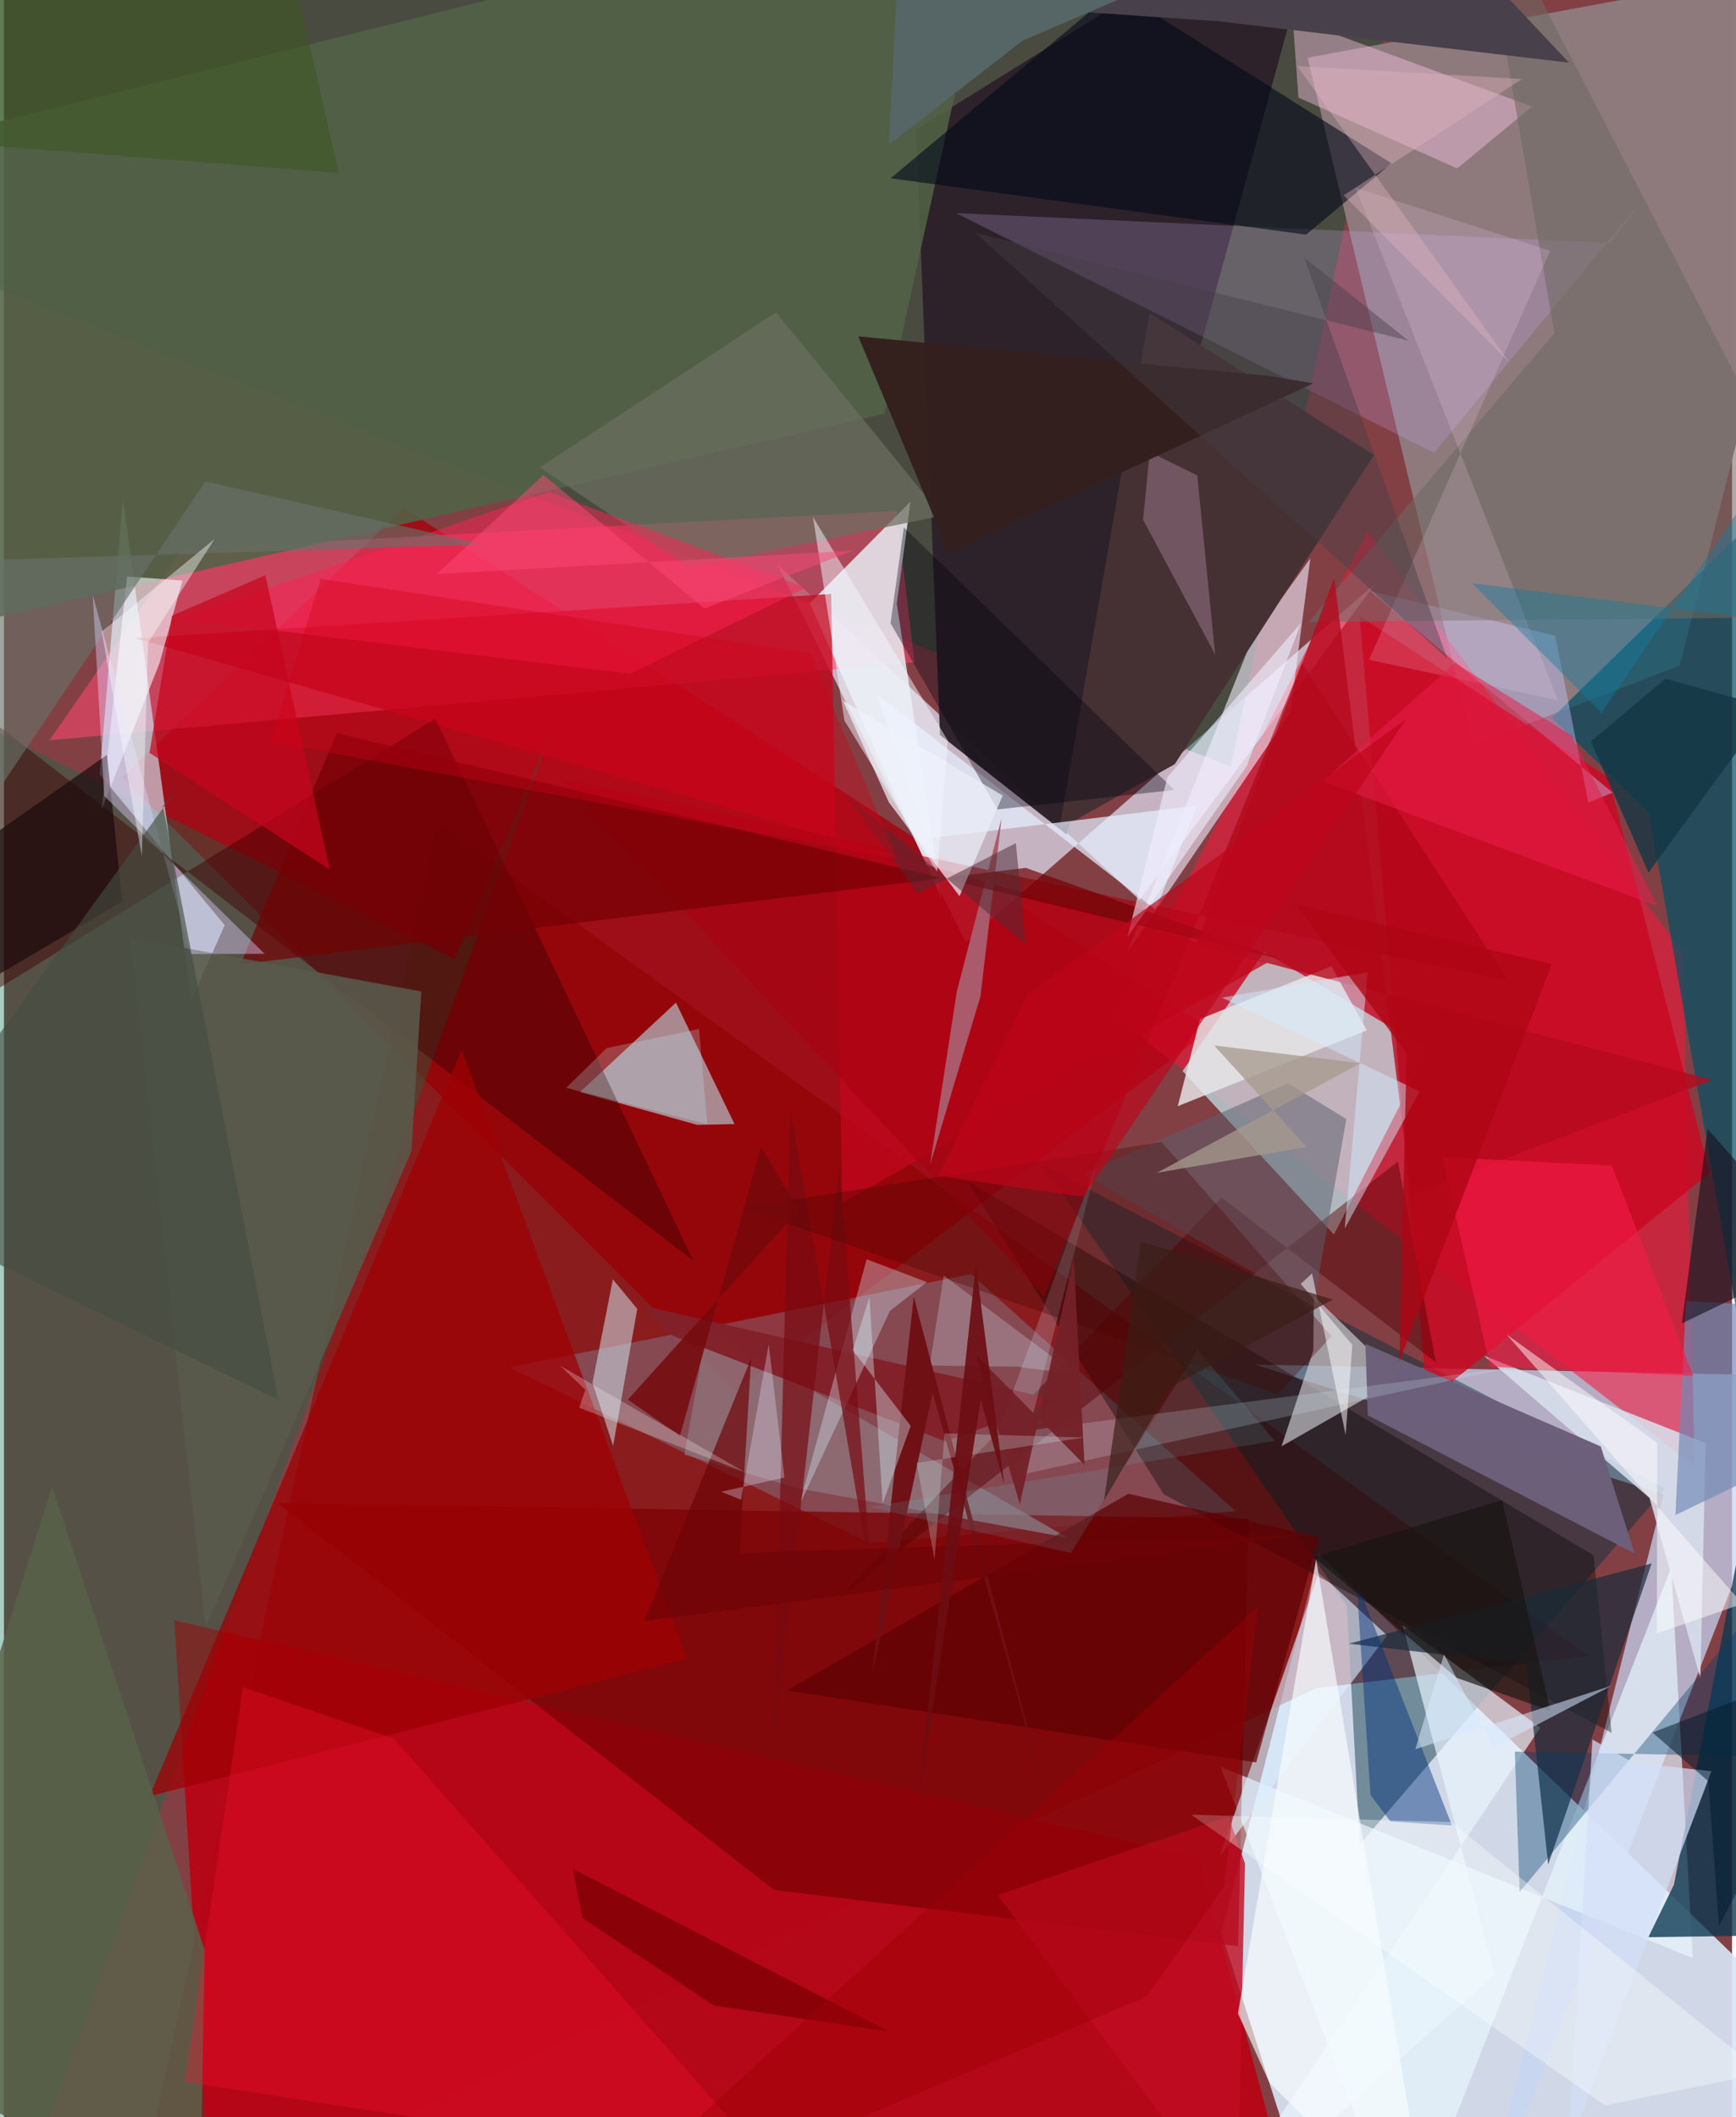 <svg xmlns="http://www.w3.org/2000/svg" width="228" height="278" viewBox="0 0 836 1024"><path fill="#834044" d="M0 0h836v1024H0z"/><path fill="#d7e5f6" fill-opacity=".918" d="M898 1004.953L637.338 1086l-48.385-151.09 47.062-183.263z"/><path fill="#a4010e" fill-opacity=".78" d="M583.824 497.824l-390.42-252.181-136.088 130.37 296.57 296.542z"/><path fill="#8f0000" fill-opacity=".565" d="M766.478 800.839L209.905 397.756 60.046 1086l574.92-269.523z"/><path fill="#e6ebff" fill-opacity=".671" d="M374.099 272.965l175.25 162.315L663.9 281.758 465.242 455.612z"/><path fill="#005b3b" fill-opacity=".431" d="M-62-5.302l51.749 142.39L593.48 370.735 684.613-62z"/><path fill="#c6d6f3" fill-opacity=".725" d="M711.472 1086l91.43-363.222-197.823-62.811 270.56 5.624z"/><path fill="#8e7b7e" fill-opacity=".996" d="M710.486 360.285l100.15-38.312L898-21.34 630.692 27.91z"/><path fill="#f9143a" fill-opacity=".553" d="M817.95 709.27l-5.781-248.602-152.546-203.505-121.448 235.314z"/><path fill="#c0e3e8" fill-opacity=".737" d="M570.186 518.026l73.225 79.102 45.7-89.519-79.504-47.21z"/><path fill="#b50717" fill-opacity=".984" d="M577.958 898.497L628.16 1086H101.19L82.427 783.657z"/><path fill="#ff4772" fill-opacity=".553" d="M431.74 247.115l8.798 73.17-418.502 37.747 64.18-92.573z"/><path fill="#00313e" fill-opacity=".447" d="M803.652 719.909L655.88 892.086l-6.189-115.312-147.112-213.14z"/><path fill="#00744a" fill-opacity=".341" d="M-19.758 345.938l237.76 117.796 50.385-119.422L-.5 1086z"/><path fill="#2d2229" fill-opacity=".98" d="M641.757-62L441.235 62.56l11.604 292.925 61.27 48.171z"/><path fill="#78dcfa" fill-opacity=".235" d="M244.62 661.334l174.028 84.982 177.241-15.441L467.834 616.23z"/><path fill="#005266" fill-opacity=".714" d="M880.134 218.975L748.87 347.206l46.978 45.81L861.22 765.89z"/><path fill="#d3eaf8" fill-opacity=".631" d="M57.551 241.37L46.315 374.456l60.476 73.018-16.172 36.259z"/><path fill="#e7e9ef" fill-opacity=".871" d="M431.92 291.872l21.546 142.67-63.598-142.792 48.67-49.112z"/><path fill="#516246" fill-opacity=".875" d="M483.646-62l-57.61 262.048L-62 312.007V73.643z"/><path fill="#baf1f9" fill-opacity=".553" d="M325.099 484.941l28.326 58.73-18.035.386-56.74-15.856z"/><path fill="#e8f6ff" fill-opacity=".682" d="M588.53 854.555L677.906 1086 806.58 758.175l10.425 188.88z"/><path fill="#7d0003" fill-opacity=".745" d="M602.11 734.558l-469.617-7.618L372.62 914.104l224.398 27.202z"/><path fill="#c3061d" fill-opacity=".749" d="M400.18 287.28l5.373 294.483L611.2 465.59 63.466 308.656z"/><path fill="#cb0923" fill-opacity=".839" d="M655.82 298.063l120.473 77.978 48.866 191.331-136.698 110.674z"/><path fill="#f0edfd" fill-opacity=".604" d="M622.346 344.577l9.644-74.484-28.28 39.298-60.223 151.093z"/><path fill="#d9eeff" fill-opacity=".616" d="M636.07 760.917l7.662 6.618 25.435 23.512-81.088 106.807z"/><path fill="#050500" fill-opacity=".376" d="M465.846 571.076L769.01 752.294l8.724 85.8-216.675-115.378z"/><path fill="#d7d7dd" fill-opacity=".624" d="M618.048 699.524l57.01-32.585-41.382-40.087-.232 26.339z"/><path fill="#093850" fill-opacity=".78" d="M795.487 936.94l12.383-25.304 58.31-300.254 7.275 324.462z"/><path fill="#eaf6fd" fill-opacity=".678" d="M676.625 786.002l66.585 49.63-166.779 248.904 144.676-129.59z"/><path fill="#400000" fill-opacity=".475" d="M208.69 347.543L-40.064 501.187l29.589-156.031 344.02 264.728z"/><path fill="#ceaef4" fill-opacity=".227" d="M792.97 96.208l-101.1 122.804L460.59 103.07l316.726 14.525z"/><path fill="#192c3a" fill-opacity=".698" d="M797.11 756.2l-50.056 145.59-10.518-96.845-85.907-9.95z"/><path fill="#000819" fill-opacity=".584" d="M428.932 86.236L629.937 113.5l41.296-34.488L537.932-4.961z"/><path fill="#d8dfed" fill-opacity=".867" d="M716.055 655.759l107.185 42.22-2.552 113.782-24.622-87.258z"/><path fill="#f5fdff" fill-opacity=".596" d="M86.344 280.792l-11.055 39.864-28.09 71.09 12.36-112.907z"/><path fill="#9e0005" fill-opacity=".753" d="M138.173 707.831l83.23-200.083 109.089 294.584-260.057 66.41z"/><path fill="#a90211" fill-opacity=".616" d="M727.483 474.258l-458.017-97.412L503.12 626.948l124.8-306.336z"/><path fill="#fec7e9" fill-opacity=".416" d="M623.474 8.958l115.74 42.589-36.173 29.914-76.802-34.258z"/><path fill="#453134" d="M554.185 151.344l108.6 68.757-96.393 149.495-55.823 31.419z"/><path fill="#d1e7f1" fill-opacity=".529" d="M306.37 633.07l-11.672 66.293-9.993-30.499 9.87-50.073z"/><path fill="#e7e7ea" fill-opacity=".824" d="M567.853 535.02l91.463-36.68-17.17-30.987-63.522 25.522z"/><path fill="#59614a" fill-opacity=".843" d="M23.267 718.953L-62 989.42l156.754 85.386 2.331-131.858z"/><path fill="#c5c9ff" fill-opacity=".416" d="M660.754 285.858l117.498 97.496-11.797 4.84-16.045-80.774z"/><path fill="#8f757e" fill-opacity=".725" d="M329.216 703.54l54.568 16.242 130.573 23.907-174.433-100.813z"/><path fill="#6f6a64" fill-opacity=".573" d="M898 298.234L711.67-62l38.348 223.156-118.833 139.663z"/><path fill="#e5eeff" fill-opacity=".71" d="M421.82 335.41l135.33 104.597 20.125-50.403-130.322 15.931z"/><path fill="#aa5a6a" d="M472.394 481.935l10.201-86.08-21.616 83.659-12.923 83.676z"/><path fill="#013d6a" fill-opacity=".373" d="M730.915 847.208L898 850.382l-19.527-110.318-145.23 175.034z"/><path fill="#5c0104" fill-opacity=".706" d="M543.944 722.461l92.19 21.04-30.33 108.938-226.945-34.822z"/><path fill="#6b6e61" fill-opacity=".718" d="M373.549 151.036L259.21 226.103l72.348 48.447 122.04-25.127z"/><path fill="#540003" fill-opacity=".463" d="M404.296 772.726L674.333 561.83l18.406 97.102-103.683-79.69z"/><path fill="#5a5f6f" fill-opacity=".518" d="M621.211 523.922l28.205 17.35-16.063 90.78-111.43-64.264z"/><path fill="#fd1233" fill-opacity=".306" d="M374.238 1050.939l-286.801-43.992 28.192-190.923 72.971 24.9z"/><path fill="#c10d23" fill-opacity=".808" d="M600.388 901.354l-8.035-22.776-111.58 38.021 115.774 156.115z"/><path fill="#ff2154" fill-opacity=".494" d="M263.493 237.923l124.583 46.347-85.114 41.614-218.077-26.582z"/><path fill="#720004" fill-opacity=".682" d="M619.54 464.46l-125.251-44.708-379.82 46.644 46.445-111.813z"/><path fill="#02327b" fill-opacity=".455" d="M670.745 880.975l-9.666-12.776-6.766-103.374 46.189 118.125z"/><path fill="#6c607b" fill-opacity=".996" d="M659.799 684.551l-1.16-34.566 113.84 49.599 16.368 51.768z"/><path fill="#728ab5" fill-opacity=".678" d="M808.608 732.781l5.114-103.55L898 634.168l-17.779 64.118z"/><path fill="#82212a" fill-opacity=".984" d="M309.791 631.774l12.266 13.715 133.394 51.633 54.736-19.857z"/><path fill="#d2e3f8" fill-opacity=".216" d="M529.575 559.725l-49.167 134.171 248.408-32.494-238.55 52.25z"/><path fill="#00020f" fill-opacity=".357" d="M428.904 301.432l6.427-46.376 130.817 127.01-85.527 9.426z"/><path fill="#f9fdff" fill-opacity=".655" d="M596.99 973.834l15.103 33.224L690.455 1086l-55.68-331.976z"/><path fill="#d5e8f8" fill-opacity=".357" d="M417.351 609.075l29.139 11.023-17.904 13.935-43.98 94.491z"/><path fill="#59594c" fill-opacity=".878" d="M60.932 453.603l141.002 25.938-4.826 77.24-99.562 230.31z"/><path fill="#c7051d" fill-opacity=".718" d="M70.398 364.12l10.894-66.356 45.149-19.533 31.17 142.302z"/><path fill="#19090b" fill-opacity=".686" d="M-3.535 471.889L-62 443.733l111.84-78.65 7.39 70.968z"/><path fill="#48404a" d="M684.713-46.601L458.022 1.448l129.634 8.851 169.482 20.017z"/><path fill="#eceff8" fill-opacity=".725" d="M483.177 384.79l-77.331-45.878 22.238 49.13 34.211 45.41z"/><path fill="#b6091e" fill-opacity=".792" d="M680.797 577.746l-37.241-298.288-66.631 177.324 249.553 65.521z"/><path fill="#667268" fill-opacity=".635" d="M-34.86 271.736l266.737-8.37-134.4-30.524L-47.44 448.855z"/><path fill="#d3edff" fill-opacity=".478" d="M589.24 482.512l70.523-12.274-11.155 124.007 36.276-66.408z"/><path fill="#ffddfd" fill-opacity=".169" d="M748.037 121.288l-94.215-30.54 97.931 247.956-91.37-19.594z"/><path fill="#cba3c2" fill-opacity=".325" d="M551.098 251.401l34.854 65.196-8.664-86.645-23.014-11.348z"/><path fill="#e1d3ff" fill-opacity=".416" d="M90.268 461.425L42.91 287.599l5.607 97.394 77.61 76.332z"/><path fill="#780b12" fill-opacity=".702" d="M380.325 535.205l-7.956 309.296 31.739-280.074 16.06 203.64z"/><path fill="#d2dff7" fill-opacity=".718" d="M826.034 856.67l-69.47 183.445 11.905-198.786 19.716 11.192z"/><path fill="#f51b48" fill-opacity=".592" d="M695.776 559.623l82.091 4.145 39.324 101.696-98.216-4.412z"/><path fill="#160e1d" fill-opacity=".608" d="M873.233 610.44L898 629.75l-73.808-83.7-12.491 94.046z"/><path fill="#117c9e" fill-opacity=".424" d="M855.767 300.227L898 159.951 772.852 344.764 710.19 282.07z"/><path fill="#460400" fill-opacity=".329" d="M357.009 584.118l203.028-31.761 82.22 93.895-26.051 28.113z"/><path fill="#191513" fill-opacity=".675" d="M702.845 811.553L748.08 827.4l-23.311-101.874-91.134 27.54z"/><path fill="#33201e" fill-opacity=".961" d="M612.395 181.863l21.075 3.539-176.37 81.996-43.808-104.72z"/><path fill="#d1edfb" fill-opacity=".259" d="M490.28 661.013l28.13 3.732-63.781-47.837-6.783 43.563z"/><path fill="#e91d4a" fill-opacity=".533" d="M637.887 377.911l64.048-57.28 56.383 35.061 41.571 82.538z"/><path fill="#453d46" fill-opacity=".427" d="M628.993 124.57l50.542 40.24-209.625-52.23 228.24 205.813z"/><path fill="#7b0003" fill-opacity=".725" d="M343.385 969.966l-63.473-42.258-4.75-23.85 153.266 78.8z"/><path fill="#6f1015" fill-opacity=".984" d="M449.28 673.657l-29.223 136.149 20.09-182.642 66.703 252.467z"/><path fill="#6d0407" fill-opacity=".69" d="M355.822 751.268l277.05-9.356-323.085 42.12 51.67-127.07z"/><path fill="#434d42" fill-opacity=".627" d="M-62 582.577l194.768 94.488-55.9-287.176 7.142-8.77z"/><path fill="#f1eeff" fill-opacity=".592" d="M562.846 375.85l-19.375 77.53 57.708-82.735 26.286-69.317z"/><path fill="#eceaff" fill-opacity=".31" d="M356.61 725.391l-9.584-3.872 30.54-6.909-7.59-64.471z"/><path fill="#be051a" fill-opacity=".678" d="M452.04 568.729l43.61-87.955 182.81-133.112-156.253 231.183z"/><path fill="#576767" fill-opacity=".996" d="M428.033 70.036l64.779-50.46L636.023-41.54 434.973-62z"/><path fill="#123643" fill-opacity=".796" d="M795.587 422.081l-27.89-63.465 36.064-30.361 50.209 13.88z"/><path fill="#af0614" fill-opacity=".796" d="M678.575 509.453l-53.759-72.185 123.949 29.054-73.674 192.203z"/><path fill="#daf6ff" fill-opacity=".369" d="M410.624 653.078l28.031 36.554-13.576 37.64-6.394-99.962z"/><path fill="#f4f8ff" fill-opacity=".498" d="M456.65 358.24l-5.15 63.601-44.887-73.316-15.226-98.445z"/><path fill="#fdffff" fill-opacity=".353" d="M850.947 1002.759l-76.43 15.563L574.4 877.719l125.721 3.542z"/><path fill="#fffeff" fill-opacity=".486" d="M799.818 697.907l-.205 92.117 41.423-14.33L726.921 645.41z"/><path fill="#5fc9d4" fill-opacity=".141" d="M516.088 751.121l61.33-98.252 37.303 44.042-196.012 32.033z"/><path fill="#3e5623" fill-opacity=".616" d="M134.687-35.882l27.277 119.529-194.04-15.182-18.038-126.302z"/><path fill="#74090c" fill-opacity=".827" d="M301.83 676.962l25.18 17.517 39.205-139.845 18.364 30.555z"/><path fill="#742128" fill-opacity=".957" d="M517.502 608.38L491.47 727.561l-21.367-72.346 52.644 53.262z"/><path fill="#502c33" fill-opacity=".518" d="M489.534 407.773l-47.408 24.377-35.765-48.692 87.94 73.417z"/><path fill="#d20018" fill-opacity=".365" d="M128.965 358.71l303.253 56.717-42.138-99.375-236.862-36.127z"/><path fill="#fafcff" fill-opacity=".416" d="M47.274 305.51l54.63-44.822-32.143 50.065-3.051 103.283z"/><path fill="#e4b5c2" fill-opacity=".369" d="M648.133 94.462l86.26-56.229-108.66-6.258 102.752 143.543z"/><path fill="#f1edf1" fill-opacity=".275" d="M358.288 711.987l-89.14-51.376 12.091 11.578-2.967 8.656z"/><path fill="#a79a8d" fill-opacity=".761" d="M656.311 514.231l-70.906-8.58 44.69 49.06-72.397 12.563z"/><path fill="#9c0007" fill-opacity=".416" d="M552.962 965.662l37.243-53.154 16.569-135.635L268.496 1086z"/><path fill="#d7ebff" fill-opacity=".529" d="M682.785 846.012l13.875-45.872 23.797 45.143 57.396-30.022z"/><path fill="#fcfdff" fill-opacity=".51" d="M632.831 615.887l-5.492 5.082 24.972 29.496-3.246 43.61z"/><path fill="#d7fdfc" fill-opacity=".235" d="M522.53 695.273L441.5 707.58l8.68 46.68 4.874-60.99z"/><path fill="#6c0e13" fill-opacity=".918" d="M470.187 611.82l13.727 106.153-11.374-40.898-30.382 194.874z"/><path fill="#3a1c16" fill-opacity=".678" d="M532.208 725.698l17.851-125.153 92.801 27.977-78.318 42.287z"/><path fill="#c3f5fd" fill-opacity=".239" d="M271.975 526.154l19.636-19.24 44.644-9.226 3.965 46.052z"/><path fill="#fd4878" fill-opacity=".486" d="M209.433 277.662l51.538-47.958 77.963 64.595 71.542-27.95z"/><path fill="#001c2d" fill-opacity=".525" d="M898 799.303l-100.484 38.636 26.984 23.555 5.192 70.149z"/></svg>